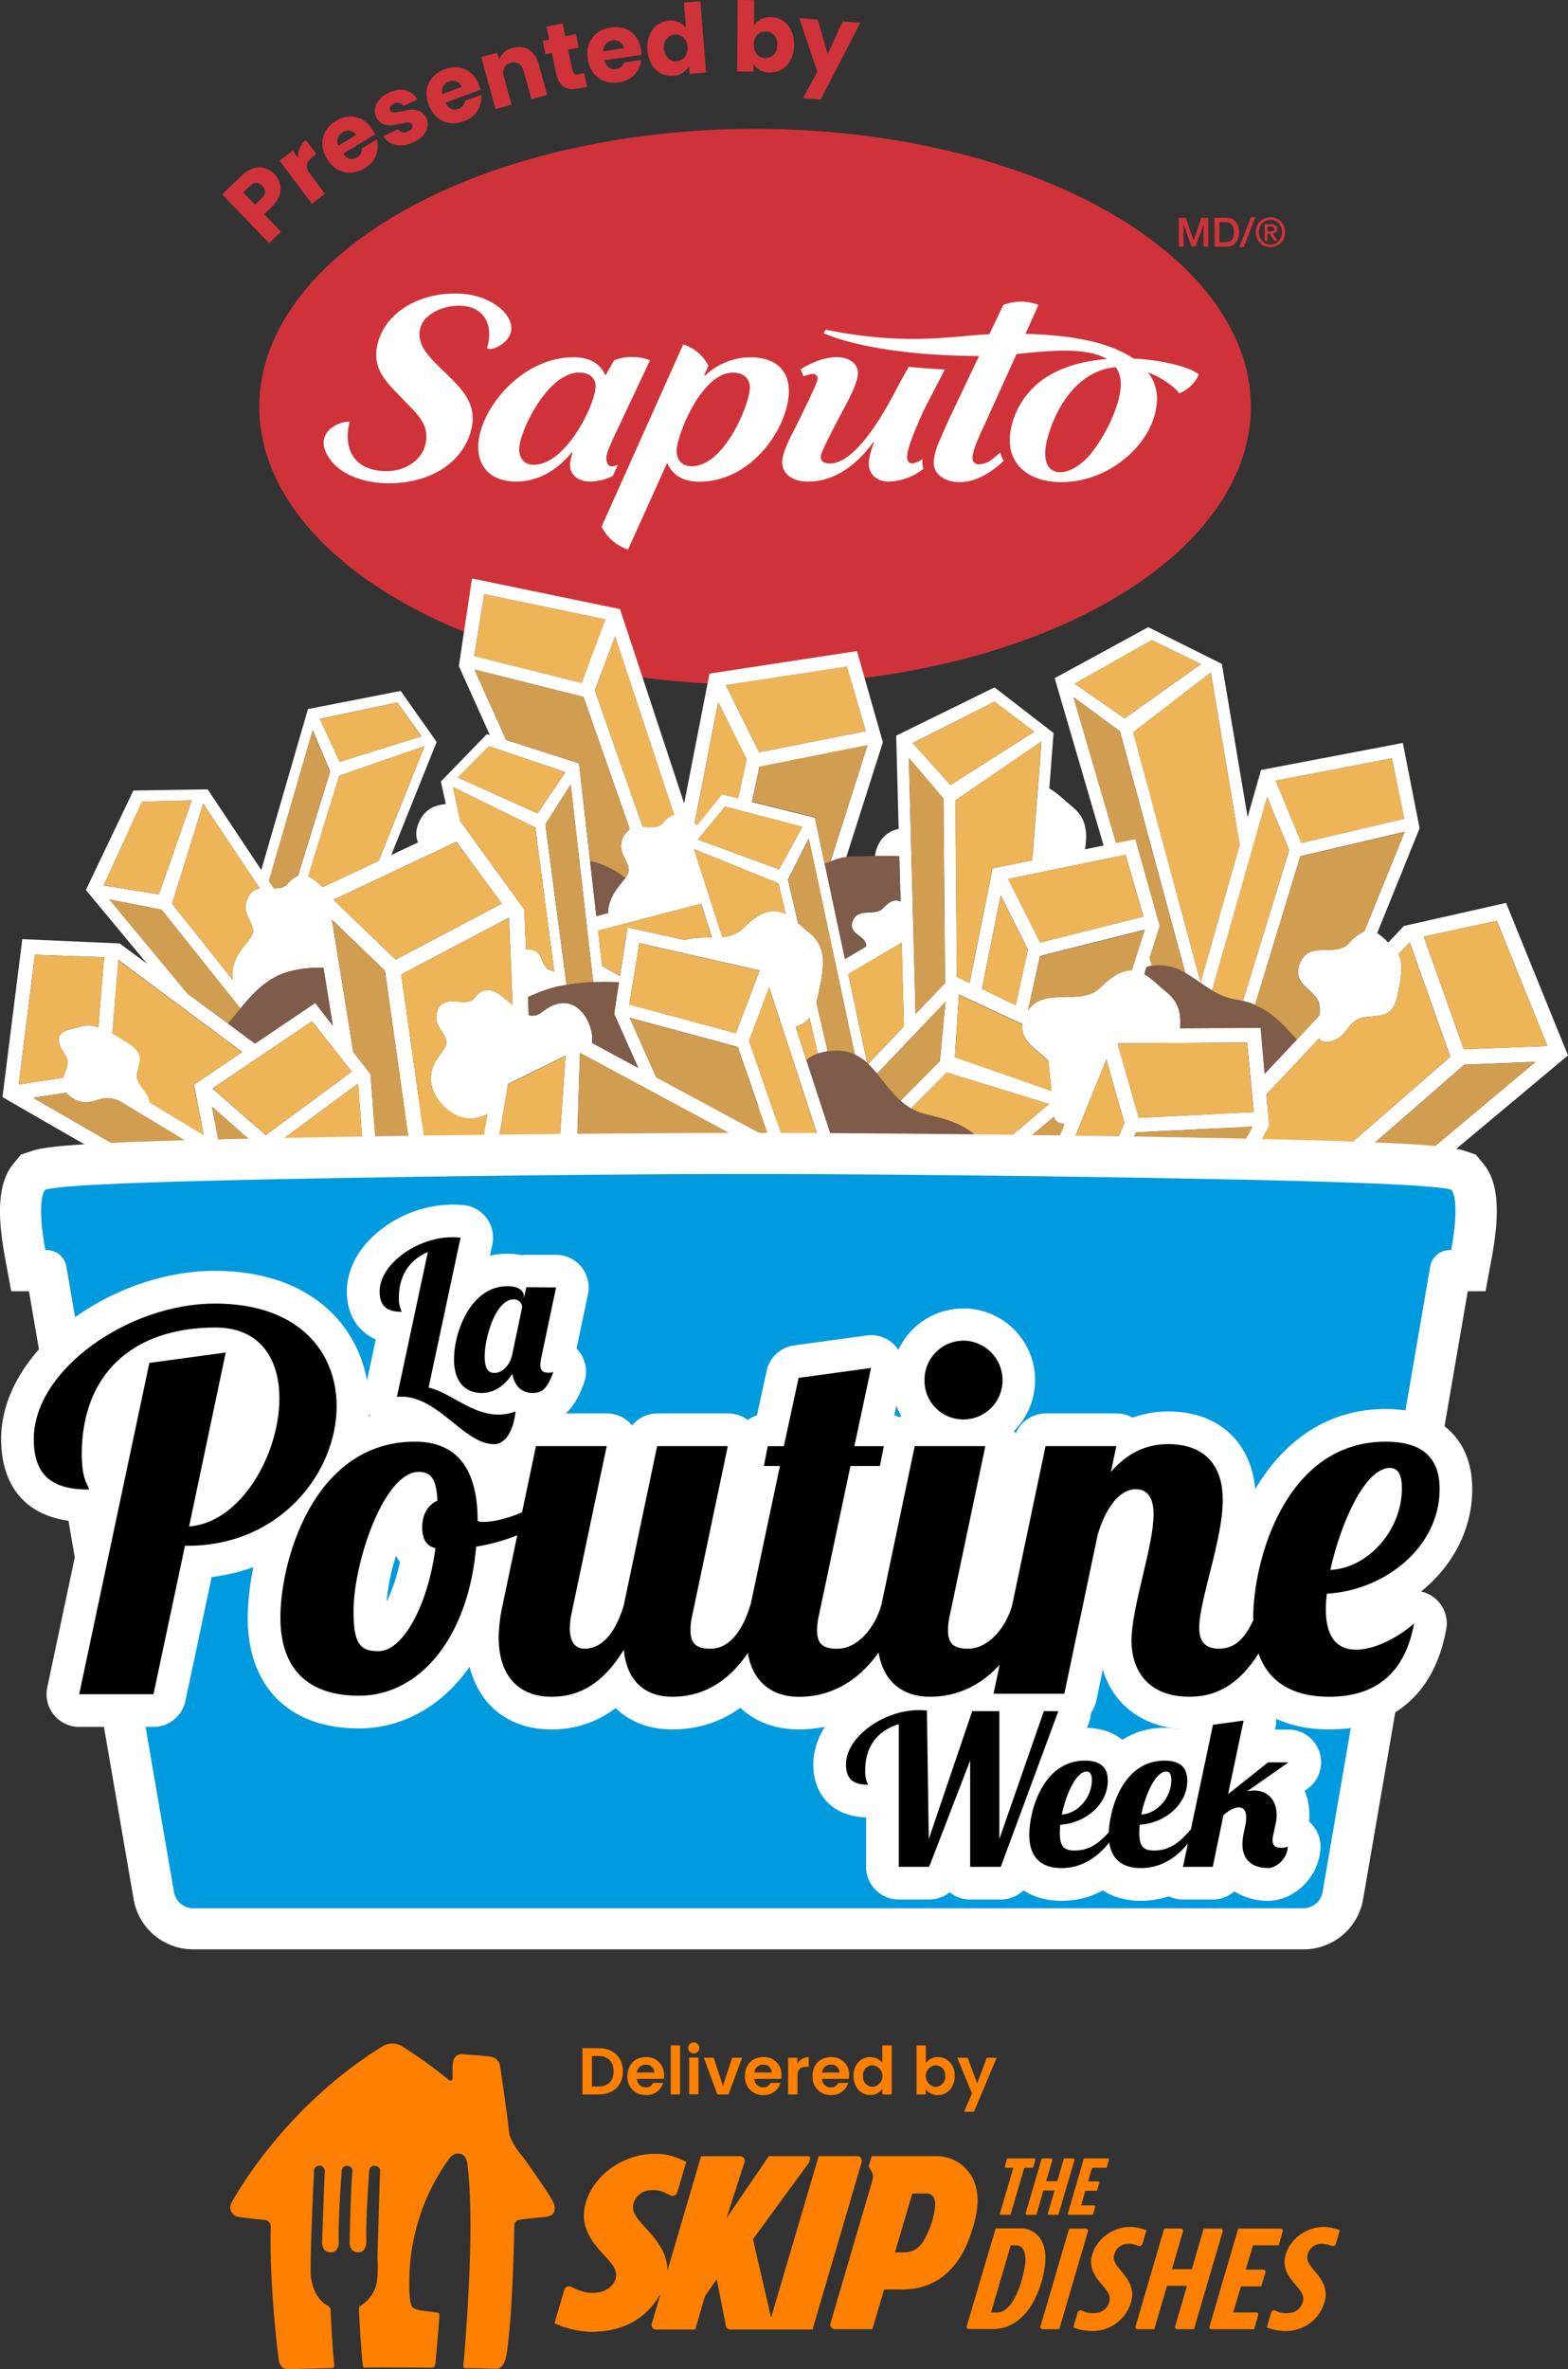 <svg xmlns="http://www.w3.org/2000/svg" xmlns:xlink="http://www.w3.org/1999/xlink" viewBox="0 0 487.43 736.07"><rect x="0" y="0" width="487.43" height="736.07" fill="#333333" stroke="none"/><defs><style>.cls-1{fill:none;}.cls-2{isolation:isolate;}.cls-3{fill:#cf3339;}.cls-4{fill:#fff;}.cls-5{fill:#b68400;}.cls-6{fill:#edb458;}.cls-7{fill:#7f5b49;}.cls-8{fill:#d19d50;}.cls-9{fill:#4197cb;}.cls-10{fill:#009ade;}.cls-11{opacity:0.3;mix-blend-mode:multiply;}.cls-12{clip-path:url(#clip-path);}.cls-13{fill:#ff8000;}</style><clipPath id="clip-path"><rect class="cls-1" x="44.05" y="607.05" width="400.11" height="156.65"/></clipPath></defs><g class="cls-2"><g id="Layer_2" data-name="Layer 2"><g id="logo_en" data-name="logo en"><path class="cls-3" d="M366.42,67.68h2.19l2.45,7h0l2.39-7h2.17v8.9h-1.48V69.71h0l-2.47,6.87h-1.28l-2.46-6.87h0v6.87h-1.48Z"/><path class="cls-3" d="M377.52,67.68h3.68A4.2,4.2,0,0,1,383,68a3.22,3.22,0,0,1,1.22,1,4.21,4.21,0,0,1,.71,1.42,6.62,6.62,0,0,1,0,3.46,4.07,4.07,0,0,1-.71,1.41,3.25,3.25,0,0,1-1.22,1,4.2,4.2,0,0,1-1.77.35h-3.68Zm1.55,7.63h1.53a3.88,3.88,0,0,0,1.49-.25,2.11,2.11,0,0,0,.91-.67,2.45,2.45,0,0,0,.45-1,6.57,6.57,0,0,0,0-2.5,2.45,2.45,0,0,0-.45-1,2.11,2.11,0,0,0-.91-.67A3.7,3.7,0,0,0,380.6,69h-1.53Z"/><path class="cls-3" d="M388.86,67.47h1.36l-3.58,9.32h-1.35Z"/><path class="cls-3" d="M399.5,72.13a4.84,4.84,0,0,1-.37,1.9,4.49,4.49,0,0,1-2.45,2.42,4.53,4.53,0,0,1-1.74.34,4.66,4.66,0,0,1-1.85-.36,4.14,4.14,0,0,1-1.44-1A4.33,4.33,0,0,1,390.7,74a5.23,5.23,0,0,1,0-3.76,4.41,4.41,0,0,1,2.46-2.41,4.63,4.63,0,0,1,4.95.94,4.61,4.61,0,0,1,1,1.47A4.93,4.93,0,0,1,399.5,72.13Zm-1,0a4.41,4.41,0,0,0-.27-1.56,3.88,3.88,0,0,0-.76-1.22,3.48,3.48,0,0,0-1.14-.79,3.39,3.39,0,0,0-1.39-.28,3.45,3.45,0,0,0-1.41.28,3.38,3.38,0,0,0-1.14.79,3.55,3.55,0,0,0-.76,1.22,4.2,4.2,0,0,0-.28,1.56,4.52,4.52,0,0,0,.25,1.49,3.62,3.62,0,0,0,.72,1.22,3.31,3.31,0,0,0,1.12.83,3.44,3.44,0,0,0,1.5.31,3.56,3.56,0,0,0,1.39-.28,3.48,3.48,0,0,0,1.14-.79,3.88,3.88,0,0,0,.76-1.22A4.33,4.33,0,0,0,398.5,72.13ZM394,74.79h-.85V69.64h2a2.28,2.28,0,0,1,1.4.35,1.3,1.3,0,0,1,.48,1.13,1.24,1.24,0,0,1-.39,1,1.73,1.73,0,0,1-1,.39l1.45,2.26h-1l-1.34-2.2H394Zm.94-2.92.46,0a.94.94,0,0,0,.38-.11.67.67,0,0,0,.26-.24.78.78,0,0,0,.1-.44.63.63,0,0,0-.11-.38.75.75,0,0,0-.26-.21,1.06,1.06,0,0,0-.37-.09l-.38,0h-1v1.51Z"/><path class="cls-3" d="M84.4,64.34l-2.29,2.21L87.36,72l-3.69,3.56L69.05,60.39l6-5.77c3.71-3.58,7.59-3.28,10.28-.49C87.72,56.63,88.27,60.61,84.4,64.34Zm-3.11-2.67c1.47-1.41,1.38-2.75.26-3.92s-2.46-1.29-3.93.12l-2,1.94,3.67,3.8Z"/><path class="cls-3" d="M101,60.22,96.93,63.3,86.88,49.92,91,46.83l1.68,2.24a6.23,6.23,0,0,1,2.41-5.53l3.26,4.34-1.13.85c-1.94,1.46-2.56,3-.83,5.28Z"/><path class="cls-3" d="M113.3,52.31c-4.21,2.53-9,1.52-11.68-3s-1.45-9.17,2.82-11.73,8.81-1.52,11.44,2.86a11.86,11.86,0,0,1,.69,1.33l-9.95,6c1.29,1.79,3,2,4.38,1.12a2.73,2.73,0,0,0,1.46-2.77l4.68-2.81A7.84,7.84,0,0,1,113.3,52.31Zm-8.12-7.06,5.5-3.3a2.89,2.89,0,0,0-4.18-.85A3.17,3.17,0,0,0,105.18,45.25Z"/><path class="cls-3" d="M128.58,44.18c-4,1.91-7.81.94-9.41-1.89l4.58-2.16a2.35,2.35,0,0,0,3.17.66c1.19-.56,1.56-1.4,1.24-2.08-1.15-2.44-8.57,3.22-11.19-2.34-1.22-2.58,0-5.74,3.94-7.6s7.1-.7,8.81,2.14l-4.29,2a2.2,2.2,0,0,0-3-.65c-1.09.51-1.48,1.22-1.13,2,1.14,2.41,8.52-3.16,11.27,2.44C133.78,39.31,132.38,42.39,128.58,44.18Z"/><path class="cls-3" d="M144.17,37.67c-4.61,1.71-9.08-.16-10.92-5.14s.28-9.28,4.95-11,8.94.15,10.71,4.93a12.11,12.11,0,0,1,.44,1.44l-10.89,4c.93,2,2.55,2.48,4.09,1.9a2.73,2.73,0,0,0,1.95-2.44l5.12-1.9A7.83,7.83,0,0,1,144.17,37.67Zm-6.67-8.44,6-2.23a2.89,2.89,0,0,0-4-1.6A3.16,3.16,0,0,0,137.5,29.23Z"/><path class="cls-3" d="M162.78,22.05c-.61-2.19-2.16-3.07-4-2.55s-2.76,2.06-2.15,4.26L159,32.52l-4.95,1.37-4.45-16.14,4.95-1.36.59,2.14a6.1,6.1,0,0,1,4.24-3.66c3.73-1,6.92.82,8.12,5.16l2.6,9.43-4.91,1.35Z"/><path class="cls-3" d="M171.58,16.45l-2,.41-.86-4.17,2-.42-.83-4,5-1,.83,4,3.29-.68.86,4.17-3.29.68L178,22c.2,1,.7,1.3,1.81,1.07l1.79-.37.89,4.26-2.56.53c-3.41.7-6.08-.24-7-4.5Z"/><path class="cls-3" d="M192.35,25.57c-4.87.73-8.86-2-9.64-7.27s2.18-9,7.11-9.76,8.72,2,9.47,7a12,12,0,0,1,.13,1.5l-11.48,1.7c.5,2.15,2,3,3.62,2.71a2.72,2.72,0,0,0,2.4-2l5.4-.81A7.82,7.82,0,0,1,192.35,25.57Zm-4.8-9.63L193.9,15a2.9,2.9,0,0,0-3.54-2.39A3.18,3.18,0,0,0,187.55,15.94Z"/><path class="cls-3" d="M207.88,6.42a6.16,6.16,0,0,1,5.34,2.13L212.61.81,217.72.4l1.76,22.13-5.11.41-.19-2.39a5.82,5.82,0,0,1-4.94,3c-4.1.32-7.62-2.77-8-8S203.78,6.75,207.88,6.42Zm1.85,4.34c-1.92.15-3.54,1.72-3.33,4.39s2.07,4,4,3.86,3.53-1.75,3.32-4.42S211.67,10.6,209.73,10.76Z"/><path class="cls-3" d="M239.56,5.32c4.14,0,7.35,3.37,7.3,8.65s-3.35,8.61-7.46,8.57a5.91,5.91,0,0,1-5.14-2.63l0,2.34-5.13-.05L229.32,0l5.13.05-.07,7.83A5.9,5.9,0,0,1,239.56,5.32ZM238,9.77c-1.92,0-3.67,1.44-3.7,4.11s1.7,4.16,3.62,4.17,3.7-1.46,3.73-4.13S239.94,9.79,238,9.77Z"/><path class="cls-3" d="M261.9,6.67l5.53.41-12.3,23.85-5.51-.41,4.46-8.21L248.49,5.67l5.72.43,3.08,10.73Z"/><ellipse class="cls-3" cx="234.72" cy="126.39" rx="154.12" ry="86.36"/><path class="cls-4" d="M108.71,131c-2.15,8.15,1.11,15.37,11.47,15.37,5.81,0,10.89-3.36,12.07-8.28,1.28-5.45-1.75-8.68-5.33-12.31l-3.38-3.52c-4.42-4.51-7.79-8.58-6.17-15.33,2.29-9.68,12.51-15.73,24-15.73,6.11,0,10.89,1.72,14.65,5,7.65,7.71-1.82,12.64-3.92,12.18a2.22,2.22,0,0,1-.72-.23c2-6.24-.14-13.17-8.81-13.17-4.87,0-10.86,2.6-11.92,7-1.2,5,2.41,8.48,5.66,11.77l3.07,3c4.89,4.76,8.89,9.24,7.14,16.61-2.51,10.55-13.09,16.79-25.55,16.79-6.87,0-13.69-2.07-17.49-6.36C96.18,135.29,104.6,130.88,108.71,131Z"/><path class="cls-4" d="M195.23,170.73,207.31,144h.2c1.5,3.58,4.9,5.66,9.82,5.66,15.56,0,26.42-15,27.77-26.12a15.52,15.52,0,0,0,.07-3.23c-.46-5.36-4.09-9.29-11.83-9.29a20.61,20.61,0,0,0-14.22,5.73l-.19-.16,1.28-3a13.42,13.42,0,0,0-7.82-6.6L187,163.64A14.2,14.2,0,0,0,195.23,170.73Zm37.83-49.55c-.77,6.26-8.38,23.68-18,23.68-3.85,0-5-3-4.67-5.66.67-5.3,7.93-23.43,17.48-23.43C231.78,115.77,233.41,118.3,233.06,121.18Z"/><path class="cls-4" d="M192.07,144.37a4.47,4.47,0,0,1-1.9.51c-1.51,0-1.79-2-1.65-3.06.15-1.38,1.77-4.95,2.49-6.43l11.06-23.47a15.88,15.88,0,0,0-11.16,0l-2.72,4.76c-1.48-3.68-4.9-5.68-9.93-5.68-15.45,0-28.11,14.81-29.48,26-.83,6.8,2.74,12.62,11.75,12.62,7.31,0,13.4-4.27,17.22-9.14l.19.17a26.05,26.05,0,0,0-.7,3.15c-.42,3.2,2.07,5.82,6.14,5.82a16.79,16.79,0,0,0,7.13-1.74l1.57-3.48Zm-6.95-23.63c-.78,6.25-9.47,23.67-19.22,23.67-3.65,0-4.78-3.14-4.45-5.66.75-6.18,9.14-23,18.59-23C183.79,115.77,185.46,118,185.12,120.74Z"/><path class="cls-4" d="M287.19,127.42l6.51-12.6s-3.64-.26-5.81-.39c-1.59-.1-5.41-.47-5.41-.47l-3.13,5.63C276.42,125.24,266.81,144,258,144c-1.84,0-3-.71-2.85-2.28.24-1.92,7.36-15.1,7.36-15.1,1.53-2.86,3.79-7.21,4.14-10.07.43-3.42-2.55-5.58-6.61-5.58-3.53,0-7.66,1.57-11.21,3.77a8.92,8.92,0,0,1,.92,2.18,11.5,11.5,0,0,1,2.78-.75,1.47,1.47,0,0,1,1.59,1.84c-.16,1.4-6.61,14.31-6.61,14.31-1.54,3-3.91,7.4-4.29,10.46-.51,4.26,3,6.88,8,6.85,8.57,0,15.39-5.6,20.26-12.26l.2.19a21.73,21.73,0,0,0-1.57,5.73c-.4,3.31,1.8,6.34,6.2,6.34a18.23,18.23,0,0,0,10.77-4v-.05a5.42,5.42,0,0,1-.31-2.61c0-.12,0-.23,0-.35a6.67,6.67,0,0,1-3.14,1.34c-1.7,0-1.73-1.68-1.6-2.71C282.48,137.86,285.59,130.9,287.19,127.42Z"/><path class="cls-4" d="M352.33,111.4c-5.77-4-15.88-7.24-33.56-7.66l4.05-9a15.15,15.15,0,0,0-10.93,0l-4.34,9.11c-11.71.53-25.58,3.67-50.87-1.41l-.67,1.1c14.1,5.82,35.64,7.07,48.33,7.07L295.13,130c-.81,1.81-1.91,4.13-2.83,6.47a19.42,19.42,0,0,0-2,6.56c-.47,3.9,3,6.76,7.86,6.76,5.56,0,10.25-3.26,13.83-6.59l0-.12a11,11,0,0,1-1.09-2.52,30.67,30.67,0,0,1-2.46,2.12,7.15,7.15,0,0,1-4,1.59c-2,0-2.24-1.43-2.08-2.73.31-2.43,2.76-7.65,3.92-10.06L316,110c9.66-1,21.73-2.31,28.1,1.55-9.19.71-18.39,3.55-24.13,10.21A24.33,24.33,0,0,0,314,134.85a18.71,18.71,0,0,0,.12,4.49c1.22,6.26,6.9,10.45,15.82,10.45,15,0,28.09-11.82,29.52-23.53a13.29,13.29,0,0,0-2.61-10.58c5,1.92,8.76,5,9.72,6.56a11.66,11.66,0,0,0,6.12-5.85C370.61,114.34,362.16,111.89,352.33,111.4ZM340.1,139.67c-7.08,9.86-18.35,10.1-14.35-3.95.62-2.22,5.75-20.25,21.11-21.64a9.12,9.12,0,0,1,1.38,3.3C349.34,122.9,345.06,132.94,340.1,139.67Z"/><path class="cls-5" d="M376.61,343.62c3.75,0,23.09,6.6,36.16,8.35,6.2.84,10.9,2.2,18.74,9.24,4.23,3.79-54.09,5.91-54.09,5.91Z"/><path class="cls-5" d="M68.76,348.24c-4.06,0-17.06,4-19.38,6.37s-6.54,7-7.12,9.39,24.4,2.33,24.4,2.33Z"/><path class="cls-5" d="M81.62,364.29c24-2.64,48.8-35.18,69.72-20.23,32,22.88,12.2,28.14,12.2,28.14l-81.92-7.91"/><path class="cls-4" d="M231.56,348.26c2.45,2.06-6.62,5.46-3,7.28s5.11-.61,7.51-.31,3.91,4.85,8.42,3,7.92-3,5.41-7.57c-3-5.46-8.09-.24-10.22-3.95C236.36,341,226.15,343.71,231.56,348.26Z"/><polygon class="cls-1" points="193.81 408.9 194.62 409.5 194.83 409.27 193.81 408.9"/><polygon class="cls-6" points="269.16 227.16 263.27 207.05 225.63 212.85 236.03 233.77 269.16 227.16"/><path class="cls-6" d="M216.69,256.47l7.81-9.65,5.06,1.24,2.62-12.14-8.88-17.84-7.36,37.68C216.19,256,216.44,256.22,216.69,256.47Z"/><polygon class="cls-6" points="197.89 394.79 198.29 392.92 197.65 392.66 197.89 394.79"/><polygon class="cls-6" points="195.71 404.88 196.23 402.49 190.81 403.06 195.71 404.88"/><polygon class="cls-6" points="188.26 192.43 150.53 184.59 147.44 203.88 180.86 212.25 188.26 192.43"/><path class="cls-6" d="M199.81,257c2.41.1,4.87.55,6.38-1.26a7.28,7.28,0,0,1,3.43-2.53l-18.37-55.51-6.31,16.91Z"/><polygon class="cls-6" points="373.31 206.34 357.96 198.84 333.97 212.43 349.53 223.22 373.31 206.34"/><polygon class="cls-6" points="373.22 305.3 385.39 262.49 376.35 208.91 352.18 227.47 373.22 305.3"/><polygon class="cls-6" points="436.56 254.37 432.7 235.56 396.49 242.5 404.55 261.91 436.56 254.37"/><path class="cls-6" d="M386.41,311l14.3-46.93-6.88-16.57L376.7,307.69a20.64,20.64,0,0,0,7.75,2.95C385.14,310.74,385.77,310.88,386.41,311Z"/><path class="cls-4" d="M368.92,436.06l5.59-13.79L487.43,327.9l-19.26-47.37-31.78,7.17-4.84,5.14a19.86,19.86,0,0,0-3.44-2.93l13.19-32.56-5.21-26.53L392,239.23l-4.17,14.65-8-47.62-22.88-11.41L327.86,210.7l15.21,52-5.77,1.18c.87-6,.19-9.88-4.11-13.35-2.41-2-4.58-4.25-7-5.56l1.32-17.23-18.35-14.18-30.57,15,.77,29a8.55,8.55,0,0,0-6.26,4.8A10,10,0,0,0,272,266c2.52-.05,5.09-.06,7.56.06l.38,14.07c-1.43-.68-3-.56-5.38,2-2.47,2.7-7.61-.19-9.38,3.73s2.8,4.6,3.85,7a3.83,3.83,0,0,1,.24,1.22l-6.6,3.88-6.29-29.52-3.07-14.43-19.59-4.83,2.35-10.9,33.59-6.7-11.51,36.15a25.23,25.23,0,0,1,4.92-1.4l11.38-35.71-8.06-28.34-45.84,7-7.87,40.35-19.95-60.39-46-9.51-4.09,27.21,9.64,21.43-.93-.3-14.3,14.74,1.55,7c-3.31.35-6.27,1.43-8.08,5.08-1.42,2.86-1.36,5-.56,6.85l-8.33,3.91,14.11-35.13-11.18-15.86-28.83,5.64-14.51,50L64.56,245.24l-23.1.37L26.7,276.5l19,22.9-8.51-6.29L6.93,291.78.77,340.86l51.46,29.63-2.07,7.13,18.68,4.3,27.89,146.9,33-2.67-6.46-85.69,8.7,53.66,39.83,2.37-1.88-46,14.48,16.68,37.73-31.66,13.8,34.3,24.75,1.67L271.58,496l-7.76,19.22,31.48,17.47,43.93-81,21.94-18.33Zm-2-5.3-1.8-.62,3.1-2.59Zm98.39-144.68L481.05,325l-26,1-12.45-35Zm-27.08,6.69,12.62,35.53L366.22,402l28.33-52.22L393.7,340l16.4-17.42c.43.85,1.28,1.31,2.88,1.09,6.08-.85,5.61-6.71,10.93-7.56s9.1.4,10.62-7.25c1.17-5.87,1.71-9.5.19-12.42ZM354,347.3l-6.59-23.14,40.27-.25,2.07,21.61Zm-7.15,69.4-7.68,12-160-66.52,1.12-35.06Zm-48.44,70.92L290.71,490,266.2,419.51l11.3,4.42ZM290.2,450l-.36-1.11,4.07-18.48,3.63,1.42Zm-2.87-8.76-5-15.38,7.76,3Zm5,15.38,9.37-23.14,10,3.92-14.54,34ZM156.09,371.48,176,365.7,336.7,432.49l-5,7.85Zm13.07,61.16-.47-11.3,9.31,5.6-6.64,7ZM168.47,416l-.86-20.93,23.93,17.68-10.38,10.89Zm12.87-29.71-9.43,4-4.66-4.2-.16-3.75,1.93-.86Zm12.88,5.05.85,7.52-6.62.71L187,388.74l.28-.12Zm-9,8.57-3.16.33-8.1-6,10-4.2Zm12.65-5.1-.24-2.13.64.25Zm-1.66,7.7-.52,2.39-4.9-1.82Zm-2.42,6.41,1,.38-.21.22Zm8.52-14.4,3.89,1.52.37.91-6.18,6.49ZM176.12,306l-6.58-49.87,7.86-12.42,7,61.43a78.92,78.92,0,0,1,8,.05L190.92,315l7.47,16.77L184,324a9.65,9.65,0,0,0,.06-2.33c-.62-5.72-6.24-14.62-15.6-7.21a4.46,4.46,0,0,1-4.1.93l-.23-5.59a51.74,51.74,0,0,1,8.86-3.24C174,306.32,175.07,306.17,176.12,306ZM242,274.46l2.21,9.52c-3.4-1.74-7.34-1.49-13.21,4.43a10.24,10.24,0,0,1-6.47,2.72l-8.78-27.32Zm15.76,89.2-13.45-7.24-11.47-33,6.27-16.62Zm-53.79-29-8.22-18.46,33.58,9.06,9.87,28.36Zm-5.23-41.64,37.41,8.48L228.75,321l-33.12-8.93Zm19.22-12.25,3.37,10.49c-2.92.05-5.88,0-8.42.83l-17.87-4-2.31,15.19-5.54-3.13-1.25-11Zm-60,56,17.84-8.78-2.31,33.53-20.93,6.68Zm138.87-8.35,1.25-19.42,19.79,9.2c-.76,5.45,4.79,7.94,8,11.42l.95,9.26Zm14.25-50.23,8.46,16.85-3.8,17.25-10.48-5.07Zm40.75,23.24c-2.65-.07-5.76,1.31-9.76,5.35-6,6.05-17.44-.54-22.49,7.12l3.72-16.87,32.56-8.19ZM327.59,347c.43,1.3,1.41,2.13,3.32,2.19L313,393.44l-9.82-5.29,5.6-25.38Zm-10.54,48.56,26.87-66.4,5.62,19.74-22.28,52.16Zm115.65-160,3.86,18.82-32,7.54-8.06-19.41Zm-47.31,26.94L373.22,305.3l-21-77.83,24.17-18.56ZM358,198.84l15.35,7.5-23.78,16.88L334,212.43Zm-24.27,17.79,14.43,10.59,20.3,75.06c2.79,1.59,5.4,3.68,8.28,5.41l17.13-60.16,6.88,16.57L386.41,311a21.28,21.28,0,0,1,3.74,1.2l14.07-46.16,32.45-7.63-12.57,31a11.91,11.91,0,0,0-4.71,3.59c-4.1,4.57-12.1-.86-15.14,5.93s4.18,8.27,5.7,12.51a9.65,9.65,0,0,1,.24,4l-7,7.49-10,10.62-1.24-14.27-25.07.14c.43-4.92-.53-8.31-4.34-11.38-2.33-1.88-4.43-4.1-6.77-5.43l.71-2.23c.55-.14,1.09-.28,1.61-.36l-.71-2.45,3.17-9.89-7.59-27.06-6,1.23Zm16.15,48.95,5.56,19.19-32.11,8.08-9.91-19.76Zm-29,1.69-12.35,2.54-7.13,35.62-3.94-1.91L297,248.68l26.73-18.31ZM309.15,218l12.34,9.34-26,16.53-11.75-13Zm-26.63,17.47,10.76,12.65.49,57.32L284.62,315Zm-16.79,92.2a14.87,14.87,0,0,1,3.84,2.58l-5.88-27.6,16.6-9.76.7,26-11.13,11.68a35.32,35.32,0,0,1,2.78,3l21.26-22.29-1.72,18.35L279.93,342a19.49,19.49,0,0,0,3.31,2.38l11.08-11.18L326.14,343,307,359.08a19.25,19.25,0,0,1,.75,6.67c-.11,2.08-1.94,3.73-4.9,5l-3.39,15.34-9.05-4.87.74-3.67,5.89-4.94a78.82,78.82,0,0,1-7.88,1.39l-4.75,4-5.6-3-16-8.61-12.13-37L247.31,319a7.88,7.88,0,0,0,4.33-2.83l2.58,11.18a15.86,15.86,0,0,1,3.09-.71l-3.53-15.2c.11-.4.23-.79.32-1.23,2.33-10.55,3.09-15.9-2.72-20.59-1.14-.92-2.23-1.92-3.31-2.86l-3.13-13.5,6.47-12.77Zm-16.32-70.78-7.23,13.21-25.24-9.26,8.46-10.25Zm13.86-49.83,5.89,20.11L236,233.77l-10.4-20.92Zm-40,11,8.88,17.84-2.62,12.14-5.06-1.24-7.81,9.65c-.25-.25-.5-.48-.75-.71Zm-13.68,35.09a7.28,7.28,0,0,0-3.43,2.53c-1.51,1.81-4,1.36-6.38,1.26l-14.87-42.39,6.31-16.91Zm-59.09-68.58,37.73,7.84-7.4,19.82-33.42-8.37Zm-3,23.47,33.88,8.48,14.42,41.13a6,6,0,0,0-2.53,3.79c-1.08,3.76,2.47,6.38,2.13,9.18a4.81,4.81,0,0,1-1,2.13c-1.68,2.35-4.91,5.28-5.39,10.2,0,.24,0,.48,0,.73l-3.64.94-1.94-17.13L180,237.17l-22.66-7.27ZM152,231.85l23.77,8.05-8.68,12.8-24.74-11.11Zm-11.2,12.67L166.4,257.1l5.9,44.78a7.06,7.06,0,0,0-1.16-.43c-3.44-.95-1.88-7-7.63-6.48L163,282.58l-19.69-27.13-.13.06Zm1.07,17L156,280.74l-33,17.41-19.33-18.6Zm-24.16,5.95-17.43,8.19a15.85,15.85,0,0,0-4.46-3.42l9.64-31.21L132,231.8Zm5.78-49.21,7.57,10.5-25.48,7.94-6.13-13.35Zm-26.27,8.58,5.41,12.89-10,32.38a7.75,7.75,0,0,0-3.17,2.46c-1.08,1.3-2.66,1.43-4.35,1.36l-1.49-2.23ZM80.73,276c-1.78.32-3.34,1.37-4.21,4.4-1.08,3.75,2.47,6.39,2.13,9.17s-5.77,5.84-6.41,12.33a10.72,10.72,0,0,0,.06,2.47L53.49,280.77l9.69-31.09ZM44.17,249.06l15.43-.39L49.4,277.88l-17.17-2.79ZM34,279.44l16.21,3.19,24.52,30.7c4-4.85,8.42-9.67,15.13-11.48a36.46,36.46,0,0,1,10.67-1.17l2.92,18L98,311.6,79.27,324.23,70.88,318l-12.59-9.3Zm48.62,73.24-16.59-14.5L97,317.29l12.35,15.65Zm-7.3-25.82L60.32,337l3,15.59-16.8-10.13c-.29-3.52-4.55-5.45-3.91-9,.71-3.94,2.91-6-3.66-10-1.5-.91-2.81-1.69-4-2.36l1.86-22.85ZM10.84,296.62l21.51.76-1.78,21.8a9.06,9.06,0,0,0-5.79-.18c-4.17,1.27-9.52,1.31-4.57,8.72,1.75,2.61.1,4.83-.59,7.13l-13.8,2.08Zm-.53,44.45,10.31-1.56a8,8,0,0,0,.77.77c5.36,4.68,8.74.34,13,.94a11.3,11.3,0,0,1,3,1l27,16.28,2.93,15.44Zm43.91,33.7.78-2.69,5.68,3.27-.26.85ZM100,524.17,65.89,343.86,80,356.22,108.42,523.5Zm12.49-1L84.27,356.63l27.05-20,14,185.51Zm23.6-33.62L118.9,383l-3.72-49.28-5.36-6.91-6.64-41.09,16.49,15.88,26.59,188.51Zm30.57,1.82-15.48-.92L124.74,302.75l33.49-17.65,1.11,27.15c-4-3.36-7.88-7.44-11.84-2.18-2.65,3.51-10.51-2.4-11.86,5.21-.62,3.5,3.13,6,3.12,8.61s-4.94,5.38-4.82,11.44,6.49,12.19,12.08,12.13a10.84,10.84,0,0,0,5.56-1.4l-5,26.6,15.5,6.07L164.62,441l-1.56,1.64,1.71,2Zm2-48.83L211.21,398l9.56,3.75-46.63,47.07Zm16.36,18.84-8.28-9.53,48.07-48.52,6.57,2.57L236.81,418Zm56.06,4.86-14-34.92,11.33-9.51,16.69,45.37Zm-4.6-58.34,24.86,9.74L287,491.15l-11.73,3.6Zm33,105.12L275,499.6,286.72,496l-9.17,21.49Zm24.16,13.42-12.23-6.8,10.83-25.36,11.29-3.47-4.25-13L315.91,439l17.49,6.84L353.17,415l-22-11.83,21.95-51.36,36.24-1.8Zm51.75-86.14L359.69,414l95.5-83.2,22.17-.9Z"/><polygon class="cls-6" points="481.05 324.99 465.27 286.08 442.62 290.99 455.07 326.03 481.05 324.99"/><path class="cls-6" d="M434.53,308.87c-1.52,7.65-5.3,6.4-10.62,7.25s-4.85,6.71-10.93,7.56c-1.6.22-2.45-.24-2.88-1.09L393.7,340l.85,9.77L366.22,402l84.59-73.7-12.62-35.53-3.47,3.68C436.24,299.37,435.7,303,434.53,308.87Z"/><polygon class="cls-6" points="131.02 228.79 123.45 218.29 99.41 223.38 105.54 236.73 131.02 228.79"/><path class="cls-6" d="M95.78,272.27a15.85,15.85,0,0,1,4.46,3.42l17.43-8.19L132,231.8l-26.58,9.26Z"/><polygon class="cls-6" points="59.6 248.67 44.17 249.06 32.23 275.09 49.4 277.88 59.6 248.67"/><path class="cls-6" d="M72.3,304.34a10.72,10.72,0,0,1-.06-2.47c.64-6.49,6.08-9.53,6.41-12.33s-3.21-5.42-2.13-9.17c.87-3,2.43-4.08,4.21-4.4L63.18,249.68l-9.69,31.09Z"/><path class="cls-6" d="M185.9,289.13l1.25,11,5.54,3.13L195,288.1l17.87,4c2.54-.85,5.5-.78,8.42-.83l-3.37-10.49Z"/><polygon class="cls-6" points="167.05 252.7 175.73 239.9 151.96 231.84 142.31 241.59 167.05 252.7"/><polygon class="cls-6" points="182.07 400.22 185.24 399.89 183.94 390.04 173.98 394.24 182.07 400.22"/><path class="cls-6" d="M143.31,255.45,163,282.58l.51,12.39c5.75-.48,4.19,5.53,7.63,6.48a7.06,7.06,0,0,1,1.16.43l-5.9-44.78-25.64-12.58,2.42,11Z"/><path class="cls-6" d="M281,318.85l-.7-26-16.6,9.76,5.88,27.6c.1.09.19.2.29.29Z"/><polygon class="cls-6" points="321.49 227.33 309.15 217.99 283.78 230.91 295.53 243.86 321.49 227.33"/><polygon class="cls-6" points="297.43 303.51 301.37 305.43 308.5 269.81 320.85 267.27 323.68 230.37 296.95 248.68 297.43 303.51"/><polygon class="cls-6" points="225.41 250.58 216.94 260.83 242.18 270.09 249.41 256.88 225.41 250.58"/><path class="cls-6" d="M215.71,263.81l8.78,27.32a10.24,10.24,0,0,0,6.47-2.72c5.87-5.92,9.81-6.17,13.21-4.43L242,274.46Z"/><path class="cls-6" d="M251.64,316.2a7.88,7.88,0,0,1-4.33,2.83l3.4,10.36a11,11,0,0,1,3.51-2Z"/><path class="cls-6" d="M20.21,327.72c-5-7.41.4-7.45,4.57-8.72a9.06,9.06,0,0,1,5.79.18l1.78-21.8-21.51-.76-5,40.31,13.8-2.08C20.31,332.55,22,330.33,20.21,327.72Z"/><polygon class="cls-6" points="167.62 395.05 168.47 415.98 181.16 423.62 191.53 412.73 167.62 395.05"/><path class="cls-6" d="M38.91,323.52c6.57,4,4.37,6.05,3.66,10-.64,3.51,3.62,5.44,3.91,9l16.8,10.13-3-15.59,15-10.15L36.74,298.31l-1.86,22.85C36.1,321.83,37.41,322.61,38.91,323.52Z"/><polygon class="cls-6" points="103.65 279.55 122.97 298.15 156.01 280.74 141.84 261.55 103.65 279.55"/><path class="cls-6" d="M164.62,441l-2.55-62.25-15.5-6.07,5-26.6a10.84,10.84,0,0,1-5.56,1.4c-5.59.06-12-6.06-12.08-12.13s4.81-8.83,4.82-11.44-3.74-5.11-3.12-8.61c1.35-7.61,9.21-1.7,11.86-5.21,4-5.26,7.86-1.18,11.84,2.18l-1.11-27.15-33.49,17.65,26.47,187.69,15.48.92-1.92-46.76-1.71-2Z"/><polygon class="cls-6" points="96.98 317.29 66.07 338.18 82.66 352.68 109.34 332.94 96.98 317.29"/><polygon class="cls-6" points="111.32 336.61 84.27 356.63 112.52 523.16 125.33 522.12 111.32 336.61"/><polygon class="cls-6" points="313.38 273.09 323.29 292.85 355.4 284.77 349.84 265.57 313.38 273.09"/><polygon class="cls-6" points="287.33 441.19 290.05 428.85 282.29 425.81 287.33 441.19"/><polygon class="cls-6" points="305.26 307.31 315.74 312.38 319.54 295.13 311.08 278.28 305.26 307.31"/><path class="cls-6" d="M297.05,372.65l-5.89,4.94-.74,3.67,9.05,4.87,3.39-15.34A34.93,34.93,0,0,1,297.05,372.65Z"/><path class="cls-6" d="M326.82,339l-.95-9.26c-3.21-3.48-8.76-6-8-11.42l-19.79-9.2-1.25,19.42Z"/><polygon class="cls-6" points="236.81 417.97 231.43 405.89 224.86 403.32 176.79 451.84 185.07 461.37 236.81 417.97"/><path class="cls-6" d="M278.82,375l5.6,3,4.75-4C285.91,374.47,282.4,374.79,278.82,375Z"/><path class="cls-6" d="M286.41,345.82c5,1.64,17.44,2.74,20.6,13.26L326.14,343l-31.82-9.83-11.08,11.18A17.29,17.29,0,0,0,286.41,345.82Z"/><path class="cls-7" d="M183.45,267.51l1.94,17.13,3.64-.94c0-.25,0-.49,0-.73.48-4.92,3.71-7.85,5.39-10.2-.94-.68-1.89-1.35-2.84-2A28.16,28.16,0,0,0,183.45,267.51Z"/><path class="cls-7" d="M358,300.1c-.52.08-1.06.22-1.61.36l-.71,2.23c2.34,1.33,4.44,3.55,6.77,5.43,3.81,3.07,4.77,6.46,4.34,11.38l25.07-.14,1.24,14.27,10-10.62c-4-4.28-7.49-8.45-13-10.78a21.28,21.28,0,0,0-3.74-1.2c-.64-.15-1.27-.29-2-.39a20.64,20.64,0,0,1-7.75-2.95c-2.88-1.73-5.49-3.82-8.28-5.41A15.25,15.25,0,0,0,358,300.1Z"/><path class="cls-7" d="M256.39,268.34l6.29,29.52,6.6-3.88a3.83,3.83,0,0,0-.24-1.22c-1.05-2.37-5.61-3-3.85-7s6.91-1,9.38-3.73c2.34-2.54,3.95-2.66,5.38-2L279.57,266c-2.47-.12-5-.11-7.56-.06s-5,.14-7.24.14a11.54,11.54,0,0,0-1.69.14,25.23,25.23,0,0,0-4.92,1.4C257.58,267.85,257,268.08,256.39,268.34Z"/><path class="cls-7" d="M164.12,309.78l.23,5.59a4.46,4.46,0,0,0,4.1-.93c9.36-7.41,15,1.49,15.6,7.21A9.65,9.65,0,0,1,184,324l14.4,7.75L190.92,315l1.48-9.77a78.92,78.92,0,0,0-8-.05,69.56,69.56,0,0,0-8.28.86c-1.05.17-2.11.32-3.14.54A51.74,51.74,0,0,0,164.12,309.78Z"/><path class="cls-7" d="M79.27,324.23,98,311.6l5.49,7.08-2.92-18a36.46,36.46,0,0,0-10.67,1.17c-6.71,1.81-11.13,6.63-15.13,11.48-1.32,1.6-2.59,3.2-3.89,4.7Z"/><path class="cls-7" d="M260.27,326.47a23.64,23.64,0,0,0-3,.2,15.86,15.86,0,0,0-3.09.71,11,11,0,0,0-3.51,2l12.13,37,16,8.61c3.58-.23,7.09-.55,10.35-1a78.82,78.82,0,0,0,7.88-1.39,34.93,34.93,0,0,0,5.81-1.86c3-1.31,4.79-3,4.9-5a19.25,19.25,0,0,0-.75-6.67c-3.16-10.52-15.55-11.62-20.6-13.26a17.29,17.29,0,0,1-3.17-1.44,19.49,19.49,0,0,1-3.31-2.38c-2.83-2.51-5-5.63-7.29-8.43a35.32,35.32,0,0,0-2.78-3c-.1-.09-.19-.2-.29-.29a14.87,14.87,0,0,0-3.84-2.58A12.73,12.73,0,0,0,260.27,326.47Z"/><polygon class="cls-6" points="387.66 323.91 347.39 324.17 353.98 347.3 389.73 345.52 387.66 323.91"/><polygon class="cls-6" points="343.92 329.19 317.05 395.59 327.26 401.09 349.54 348.93 343.92 329.19"/><polygon class="cls-6" points="274.95 499.6 269.53 513.01 277.55 517.47 286.72 495.98 274.95 499.6"/><polygon class="cls-6" points="311.77 437.35 301.74 433.43 292.37 456.57 297.23 471.4 311.77 437.35"/><polygon class="cls-6" points="195.63 312.11 228.75 321.04 236.11 301.55 198.7 293.07 195.63 312.11"/><polygon class="cls-6" points="239.07 306.8 232.8 323.42 244.27 356.42 257.73 363.66 239.07 306.8"/><polygon class="cls-6" points="277.5 423.93 266.2 419.51 290.71 489.99 298.39 487.62 277.5 423.93"/><polygon class="cls-6" points="152.56 368.29 173.49 361.61 175.8 328.08 157.96 336.86 152.56 368.29"/><path class="cls-8" d="M269.67,231.48l-33.59,6.7-2.35,10.9,19.59,4.83,3.07,14.43c.6-.26,1.19-.49,1.77-.71Z"/><polygon class="cls-8" points="206.22 396.02 202.33 394.5 200.41 403.42 206.59 396.93 206.22 396.02"/><path class="cls-8" d="M183.45,267.51a28.16,28.16,0,0,1,8.12,3.27c1,.64,1.9,1.31,2.84,2a4.81,4.81,0,0,0,1-2.13c.34-2.8-3.21-5.42-2.13-9.18a6,6,0,0,1,2.53-3.79l-14.42-41.13-33.88-8.48,9.82,21.84L180,237.17Z"/><path class="cls-8" d="M360.5,287.76l-3.17,9.89.71,2.45a15.25,15.25,0,0,1,10.38,2.18l-20.3-75.06-14.43-10.59,13.22,45.3,6-1.23Z"/><polygon class="cls-8" points="366.88 430.76 368.18 427.55 365.08 430.14 366.88 430.76"/><path class="cls-8" d="M403.15,323l7-7.49a9.65,9.65,0,0,0-.24-4c-1.52-4.24-8.74-5.72-5.7-12.51s11-1.36,15.14-5.93a11.91,11.91,0,0,1,4.71-3.59l12.57-31-32.45,7.63-14.07,46.16C395.66,314.56,399.17,318.73,403.15,323Z"/><polygon class="cls-8" points="477.36 329.94 455.19 330.84 359.69 414.04 345.44 440.29 477.36 329.94"/><path class="cls-8" d="M89.41,274.6a7.75,7.75,0,0,1,3.17-2.46l10-32.38-5.41-12.89L83.57,273.73,85.06,276C86.75,276,88.33,275.9,89.41,274.6Z"/><polygon class="cls-8" points="55 372.08 54.22 374.77 60.42 376.2 60.68 375.35 55 372.08"/><path class="cls-8" d="M70.88,318c1.3-1.5,2.57-3.1,3.89-4.7l-24.52-30.7L34,279.44l24.25,29.29Z"/><polygon class="cls-8" points="227.12 431.31 241.13 466.23 255.13 467.17 238.45 421.8 227.12 431.31"/><polygon class="cls-8" points="188.45 399.55 195.07 398.85 194.22 391.32 187.31 388.62 187.03 388.74 188.45 399.55"/><path class="cls-8" d="M184.4,305.14l-7-61.43-7.86,12.42L176.12,306A69.56,69.56,0,0,1,184.4,305.14Z"/><polygon class="cls-8" points="167.09 382.31 167.25 386.06 171.91 390.26 181.34 386.27 169.02 381.45 167.09 382.31"/><polygon class="cls-8" points="284.62 315.04 293.77 305.43 293.28 248.11 282.52 235.46 284.62 315.04"/><path class="cls-8" d="M248.07,286.79c1.08.94,2.17,1.94,3.31,2.86,5.81,4.69,5.05,10,2.72,20.59-.09.44-.21.83-.32,1.23l3.53,15.2a23.64,23.64,0,0,1,3-.2,12.73,12.73,0,0,1,5.46,1.19l-14.32-67.14-6.47,12.77Z"/><polygon class="cls-8" points="168.69 421.34 169.16 432.64 171.36 433.91 178 426.94 168.69 421.34"/><path class="cls-8" d="M67.33,373.94,64.4,358.5l-27-16.28a11.3,11.3,0,0,0-3-1c-4.3-.6-7.68,3.74-13-.94a8,8,0,0,1-.77-.77l-10.31,1.56Z"/><polygon class="cls-8" points="119.67 301.63 103.18 285.75 109.82 326.84 115.18 333.75 118.9 383.04 136.12 489.54 146.26 490.14 119.67 301.63"/><polygon class="cls-8" points="80.04 356.22 65.89 343.86 100.03 524.17 108.42 523.5 80.04 356.22"/><polygon class="cls-8" points="289.84 448.84 290.2 449.95 297.54 431.78 293.91 430.36 289.84 448.84"/><path class="cls-8" d="M323.3,297.12,319.58,314c5.05-7.66,16.5-1.07,22.49-7.12,4-4,7.11-5.42,9.76-5.35l4-12.59Z"/><path class="cls-8" d="M308.82,362.77l-5.6,25.38,9.82,5.29,17.87-44.22c-1.91-.06-2.89-.89-3.32-2.19Z"/><path class="cls-8" d="M279.93,342l12.25-12.37,1.72-18.35-21.26,22.29C274.92,336.37,277.1,339.49,279.93,342Z"/><polygon class="cls-8" points="220.77 401.72 211.21 397.98 168.72 442.53 174.14 448.79 220.77 401.72"/><polygon class="cls-8" points="389.38 350.04 353.13 351.84 331.19 403.2 353.17 415.03 333.4 445.82 315.91 438.98 299.32 477.81 303.58 490.8 292.29 494.27 281.46 519.63 293.69 526.43 389.38 350.04"/><polygon class="cls-8" points="229.29 325.31 195.71 316.25 203.93 334.71 239.16 353.67 229.29 325.31"/><polygon class="cls-8" points="286.96 491.15 261.39 417.63 236.53 407.89 275.23 494.75 286.96 491.15"/><polygon class="cls-8" points="331.66 440.33 336.7 432.49 176.03 365.7 156.09 371.48 331.66 440.33"/><polygon class="cls-8" points="180.31 327.09 179.19 362.15 339.15 428.67 346.83 416.7 180.31 327.09"/><path class="cls-9" d="M362.88,366.06c-46.95-.85-100.83-1.31-129.79-1.32h-.9c-29,0-82.9.47-129.78,1.32-40.69.73-82.84,1.74-88.38,3.6-.48.57-2.63,4.08.08,18.74h.54a6.12,6.12,0,0,1,6,5.24l33.4,194a6.08,6.08,0,0,0,6,5.23H405.17a6.08,6.08,0,0,0,6-5.23l33.4-194a6.12,6.12,0,0,1,6-5.24h.54c2.71-14.67.56-18.17.09-18.74C445.71,367.8,403.56,366.79,362.88,366.06Z"/><path class="cls-4" d="M405.17,605.64H60.11a18.76,18.76,0,0,1-18.63-15.92L9,401.17H3.49L1.56,390.73C-1.16,376-.35,367,4.21,361.5l2.32-2.79L10,357.56c5.42-1.82,21.17-3,92.21-4.27,47.25-.85,101.17-1.3,130-1.32h.91c28.81,0,82.71.47,130,1.32h0c71,1.29,86.79,2.45,92.22,4.27l3.41,1.15,2.31,2.77c4.58,5.47,5.4,14.49,2.67,29.25l-1.93,10.44h-5.53L423.8,589.71A18.77,18.77,0,0,1,405.17,605.64ZM65.73,580.11H399.55L432,391.57a18.81,18.81,0,0,1,5.56-10.6c-19.58-1.15-59.67-1.87-74.91-2.15-47.16-.85-100.87-1.3-129.56-1.31h-.9c-28.73,0-82.46.46-129.56,1.31-15.24.28-55.33,1-74.9,2.15a18.89,18.89,0,0,1,5.55,10.6ZM25.63,374.56Z"/><path class="cls-10" d="M362.88,366.06c-46.95-.85-100.83-1.31-129.79-1.32h-.9c-29,0-82.9.47-129.78,1.32-40.69.73-82.84,1.74-88.38,3.6-.48.57-2.63,4.08.08,18.74h.54a6.12,6.12,0,0,1,6,5.24l33.4,194a6.08,6.08,0,0,0,6,5.23H405.17a6.08,6.08,0,0,0,6-5.23l33.4-194a6.12,6.12,0,0,1,6-5.24h.54c2.71-14.67.56-18.17.09-18.74C445.71,367.8,403.56,366.79,362.88,366.06Z"/><g class="cls-11"><path class="cls-10" d="M234.82,387.43h-4.36c-74.57.2-147.12,1.78-197,4.12,0,0,20.92,130.14,71.46,150.36,24.26,9.71,76.42,13.54,127.67,13.05,51.26.49,103.41-3.34,127.67-13.05,50.54-20.22,71.46-150.36,71.46-150.36C381.94,389.21,309.39,387.63,234.82,387.43Z"/></g><path d="M133.23,431.11c6.69,1.5,13.45,8.38,21.62,8.38a13.76,13.76,0,0,0,5.41-1c-.65,6.23-3.22,10.19-6.7,10.19-9.2,0-17.3-14.74-28.69-14.74a10.41,10.41,0,0,0-1.48.07L133,389c-5.6,2.34-9,7.21-9,14.16a9.18,9.18,0,0,0,.9,4.41c-4.44,0-6.88-1.63-6.88-6.3,0-8.64,11.83-16.88,22.58-16.88.9,0,1.73.07,2.57.13Z"/><path class="cls-4" d="M153.56,458.8c-7.93,0-13.89-4.8-19.15-9-3.34-2.68-7.12-5.72-9.54-5.72h-.35a10.15,10.15,0,0,1-11.06-12.21l3.35-15.73c-5.63-2.5-9-7.8-9-14.87,0-7.33,4.17-14.58,11.43-19.88a37,37,0,0,1,21.31-7.15c1.22,0,2.3.08,3.17.15h.18a10.15,10.15,0,0,1,9.15,12.24l-8.17,38.44,1.62.89c3,1.66,6.14,3.38,8.33,3.38a3.67,3.67,0,0,0,1.51-.25,10.15,10.15,0,0,1,14,10.42C168.88,453.74,160.39,458.8,153.56,458.8ZM124.63,444h0Z"/><path d="M172.86,400,168.23,422a9.28,9.28,0,0,0-.25,2.08c0,1.82.83,2.4,2.63,2.4a3.34,3.34,0,0,0,1.42-.25c-1.74,4.54-3,6.55-6.44,6.55s-5.78-2.27-6.3-6c-1.93,3-5,6-9.59,6-4.37,0-8.56-2.73-8.56-10.45,0-8.77,5.35-22.72,16.54-22.72,3.67,0,5.21,1.43,5.21,3.31v.45l.71-3.44Zm-22.19,21.49c0,5,2.06,5.06,3.21,5.06,1.87,0,4.57-1.95,5.34-5.71l3.09-14.67a2.5,2.5,0,0,0-2.64-2.46C154.2,403.66,150.67,415.33,150.67,421.44Z"/><path class="cls-4" d="M165.59,443a16.6,16.6,0,0,1-7.63-1.79A19.66,19.66,0,0,1,149.7,443c-12.85,0-18.71-10.68-18.71-20.6,0-13.26,8.48-32.88,26.69-32.88a20.42,20.42,0,0,1,4.36.45,10.05,10.05,0,0,1,1.56-.12h9.26A10.16,10.16,0,0,1,182.8,402l-3.58,17a10.15,10.15,0,0,1,2.29,10.78C180,433.78,176.52,443,165.59,443Z"/><path d="M70.17,420.21,58.78,474.26C75,473,86.85,451.77,86.85,434.45c0-12-5.77-22-19.89-22-26,0-41.54,14.73-41.54,39.34,0,8.25,2.08,9.55,2.24,11-11.06,0-17.16-4-17.16-15.7C10.5,425.55,40,405,66.8,405c26.3,0,37.85,15.21,37.85,31.87,0,20.56-17.48,43.38-46.35,43.38h-.8l-9.79,46.12H24.62L46.43,423.44Z"/><path class="cls-4" d="M47.71,536.53H24.62a10.16,10.16,0,0,1-9.93-12.26l10.88-51.39C3.69,472,.35,456.43.35,447.07c0-13.38,8.12-27,22.27-37.31,13-9.48,29.1-14.92,44.18-14.92,14.84,0,27.22,4.32,35.79,12.5,7.88,7.5,12.21,18,12.21,29.53,0,23.84-18.53,49.44-49,53.09l-8.17,38.52A10.15,10.15,0,0,1,47.71,536.53ZM37.15,516.22h2.34l8.07-38.08a10.5,10.5,0,0,1,1.11-2.92,10.11,10.11,0,0,1,.18-3.05l8.42-40-2.39.33Z"/><path d="M148.48,472.53a3.53,3.53,0,0,0,1.68.31c7,0,16.92-4.62,23.48-9.23l1.37,4.15c-5.79,6.31-15.86,10.92-27,12.77-2.44,28.47-17.69,46.31-36.44,46.31-14.19,0-24.4-6.77-24.4-24.3,0-17.7,10.36-54.63,41.78-54.63C142.08,447.91,148.48,456.38,148.48,472.53ZM135.36,481c-3.2-.78-4.11-3.39-4.11-6.47,0-4.31,2-7.07,4.73-8.3-.31-6.47-1.84-8.93-5.8-8.93-10.83,0-20.28,28.15-20.28,43.24,0,10.15,2,12.46,7.77,12.46C125.15,513,132.93,499.15,135.36,481Z"/><path class="cls-4" d="M111.58,537C89.94,537,77,524.12,77,502.54a83.75,83.75,0,0,1,10.44-39c9.48-16.63,24.22-25.8,41.5-25.8,7.66,0,24,2.5,28.52,23.09a51.55,51.55,0,0,0,10.32-5.55,10.16,10.16,0,0,1,15.49,5.13l1.37,4.15a10.16,10.16,0,0,1-2.17,10.05C176.64,481,167.66,486,157.2,488.9c-2.1,12.6-6.66,23.5-13.38,31.83C135.37,531.22,123.92,537,111.58,537Zm-6.87-62.63a68.31,68.31,0,0,0-7.38,28.17c0,6.42,1.5,10.33,5.13,12.37-2.71-5.17-2.71-11.39-2.71-14.37C99.75,493.05,101.64,483.24,104.71,474.37Zm18.39,9a65.42,65.42,0,0,0-2.93,14.33,54.63,54.63,0,0,0,4.15-12.38A14.88,14.88,0,0,1,123.1,483.34Z"/><path d="M226.25,449.29l-11,52.32a21.39,21.39,0,0,0-.6,4.93c0,4.31,2,5.69,6.25,5.69,5.94,0,10.06-5.84,12.35-13.54h6.4C231,523.77,217.25,527.16,209,527.16c-8.69,0-14.18-5.08-15.09-14.62-7.63,12.62-16.17,14.62-22.57,14.62-9.15,0-16.32-5.54-16.32-18.47a50.33,50.33,0,0,1,1.22-10l10.36-49.4h22l-11,52.32a21.46,21.46,0,0,0-.46,4.31c0,3.54,1.22,6.31,4.57,6.31,5.95,0,9.92-5.84,12.21-13.54l10.36-49.4Z"/><path class="cls-4" d="M209,537.31c-7.2,0-13.24-2.37-17.62-6.63a32.39,32.39,0,0,1-20,6.63c-16.09,0-26.48-11.23-26.48-28.62a59.59,59.59,0,0,1,1.44-12.06l10.37-49.42a10.15,10.15,0,0,1,9.93-8.07h22a10.17,10.17,0,0,1,7.86,3.72,10.16,10.16,0,0,1,7.85-3.72h22a10.16,10.16,0,0,1,9.94,12.24L228.09,490a10.12,10.12,0,0,1,5.18-1.42h6.4A10.16,10.16,0,0,1,249.26,502C239.16,531.19,221.8,537.31,209,537.31Zm-34.15-77.86-8.68,41.33a41.33,41.33,0,0,0-1,7.91c0,7.32,2.88,8.19,5.24,8.3A17.46,17.46,0,0,1,167,505.92a32.1,32.1,0,0,1,.66-6.28s0-.07,0-.11l8.41-40.08ZM202,506.36a10.09,10.09,0,0,1,2.05,5.21c.43,4.52,2,5.28,3.85,5.41a16.66,16.66,0,0,1-3.37-10.44,31.48,31.48,0,0,1,.84-7.1l8.4-40h-1.21l-8.68,41.33a8,8,0,0,1-.2.81Q202.88,504.17,202,506.36Zm22.84.32h0Z"/><path d="M270.78,425l-5.19,24.31h9.16l-1.23,6.16h-9.15l-9.75,46.16a21,21,0,0,0-.62,4.93c0,4.31,2,5.69,6.25,5.69,6,0,11.44-5.84,13.73-13.54h6.41c-8.7,25.08-23.79,28.47-32,28.47-9.15,0-16.31-5.54-16.31-18.47a50.33,50.33,0,0,1,1.22-10l9.15-43.24h-5l1.22-6.16h5l4.58-21.22Z"/><path class="cls-4" d="M248.36,537.31c-16.08,0-26.47-11.23-26.47-28.62a59.9,59.9,0,0,1,1.43-12.06l7.15-33.74a10.89,10.89,0,0,1-.93-1,10.16,10.16,0,0,1-2.12-8.42l1.22-6.16a10.18,10.18,0,0,1,6.68-7.64l3-13.75a10.13,10.13,0,0,1,8.55-7.92l22.56-3.09a10.16,10.16,0,0,1,11.31,12.18L278,439.68a10.16,10.16,0,0,1,6.68,11.59l-1.22,6.16a10.15,10.15,0,0,1-10,8.18h-.91l-5.4,25.52a10.14,10.14,0,0,1,6.77-2.59h6.41A10.16,10.16,0,0,1,290,502C279.33,532.72,259.34,537.31,248.36,537.31Zm4.14-83.07a10.05,10.05,0,0,1-.15,3.32L243.2,500.8a40.6,40.6,0,0,0-1,7.89c0,7.1,2.7,8.14,5,8.29a16.6,16.6,0,0,1-3.37-10.44,31.23,31.23,0,0,1,.85-7.11l9.74-46.08a10.17,10.17,0,0,1,1.07-2.85,10.38,10.38,0,0,1,.15-3.33L257.83,437l-1.19.16-3.08,14.27A10.2,10.2,0,0,1,252.5,454.24Z"/><path d="M306.31,449.29l-11,52.32a21.47,21.47,0,0,0-.61,4.93c0,4.31,2,5.69,6.25,5.69,5.95,0,11.44-5.84,13.73-13.54h6.4c-8.69,25.08-23.79,28.47-32,28.47-9.15,0-16.32-5.54-16.32-18.47a51.08,51.08,0,0,1,1.22-10l10.37-49.4Zm-6.86-32.77a12.29,12.29,0,0,1,12.2,12.31A12.15,12.15,0,0,1,299.45,441a12,12,0,0,1-12.05-12.15A12.16,12.16,0,0,1,299.45,416.52Z"/><path class="cls-4" d="M289.08,537.31c-16.08,0-26.47-11.23-26.47-28.62A60.06,60.06,0,0,1,264,496.63l10.38-49.42a10.15,10.15,0,0,1,5.82-7.2,22.29,22.29,0,1,1,35.05,4.54,10.15,10.15,0,0,1,1,6.83l-8.35,39.77a10.14,10.14,0,0,1,6.8-2.61h6.4A10.16,10.16,0,0,1,330.69,502C320.05,532.72,300.05,537.31,289.08,537.31Zm3.52-77.86-8.68,41.33a40.58,40.58,0,0,0-1,7.91c0,7.1,2.71,8.14,5,8.29a16.66,16.66,0,0,1-3.37-10.44,31.13,31.13,0,0,1,.85-7.09l8.4-40Zm12.27,47.23h0Zm-5.42-80a2,2,0,0,0-1.9,2.16,1.89,1.89,0,0,0,1.9,2,2,2,0,0,0,2-2A2.13,2.13,0,0,0,299.45,426.67Z"/><path d="M353.12,462.68c-5.49,0-9.61,6.47-11.9,14.16l-10.36,49.39h-22l16.16-76.94h22l-1.68,8c6.41-7.39,13.11-8.62,17.85-8.62,9.75,0,16.92,5.08,16.92,17.39s-7.32,31.08-7.32,39.7c0,3.85,1.53,6.46,6.1,6.46,6.7,0,9.45-5.54,12.81-13.54h6.41c-8.55,25.23-20.29,28.47-28.37,28.47-13.26,0-18-8.62-18-17.39,0-10.46,6.86-29.39,6.86-39.24C358.61,465.45,356.77,462.68,353.12,462.68Z"/><path class="cls-4" d="M369.74,537.31c-13.58,0-23.57-7.21-26.92-18.64l-2,9.65a10.15,10.15,0,0,1-9.93,8.07h-22A10.16,10.16,0,0,1,299,524.14l16.17-76.93a10.14,10.14,0,0,1,9.93-8.07h22a10.19,10.19,0,0,1,5,1.3,32.6,32.6,0,0,1,11.19-1.91c16.45,0,27.08,10.81,27.08,27.54,0,7.52-2.07,16.21-4,24.07a10.18,10.18,0,0,1,5.48-1.6h6.41A10.15,10.15,0,0,1,407.72,502C399.78,525.41,387,537.31,369.74,537.31Zm-6.88-35.13a43.94,43.94,0,0,0-1,7.59c0,4.31,1.54,6.16,4.19,6.86a17.3,17.3,0,0,1-3.45-10.86A32.43,32.43,0,0,1,362.86,502.18Zm-41.46,13.9h1.21l8.68-41.33a8,8,0,0,1,.2-.81,43,43,0,0,1,5.14-11.43,9.89,9.89,0,0,1-1.21-3.06H333.3ZM383,506Zm-17.33-47a20.08,20.08,0,0,1,3.14,11.53,57.29,57.29,0,0,1-1.21,10.52c1.31-5.45,2.41-10.91,2.41-15C370,461.44,368.93,459.53,365.62,459Z"/><path d="M421.59,512.54c5.79,0,13.11-3.85,18-8.16-3.2,17.54-14.18,22.78-26.38,22.78-14.18,0-23.64-7.09-23.64-24.47,0-17.69,9.92-54.78,41.18-54.78,13.57,0,16.77,7.08,16.77,14.77,0,17.85-16.77,31.39-35.07,32.47-.16,1.54-.31,3.23-.31,4.62C412.13,509.46,416.25,512.54,421.59,512.54ZM432,456.07c-7.63,0-15.25,17.08-18.45,31.69,11.89-.61,22.25-12.46,22.25-25.39C435.76,458.53,434.86,456.07,432,456.07Z"/><path class="cls-4" d="M413.2,537.31c-21.16,0-33.79-12.94-33.79-34.62,0-27,15.92-64.93,51.33-64.93,16.86,0,26.92,9.32,26.92,24.92,0,12.54-6.13,23.93-15.92,31.78a10.14,10.14,0,0,1,7.83,11.75C445.91,526.26,433,537.31,413.2,537.31Zm-6.76-62.09a66.06,66.06,0,0,0-6.73,27.47c0,7.86,2.08,12,7.3,13.56-3-3.64-5-9-5-16.48,0-1.86.18-3.88.35-5.62a10.11,10.11,0,0,1,1.3-4,10.09,10.09,0,0,1,0-4.51C404,483.75,404.92,479.87,406.44,475.22Z"/><path d="M288.72,571.37l13.5-39.73h8.44v39.73l13.83-39.73H329L311.1,580h-9.52V547l-12.74,33h-9.45V535.67c-7,2.21-10.43,7.27-10.43,14.41a9.14,9.14,0,0,0,.9,4.41c-4.44,0-6.88-1.62-6.88-6.29,0-8.64,11.84-16.88,22.58-16.88.9,0,1.74.06,2.58.12Z"/><path class="cls-4" d="M311.1,590.16h-9.52a10.14,10.14,0,0,1-6.37-2.25,10.15,10.15,0,0,1-6.37,2.25h-9.46A10.16,10.16,0,0,1,269.23,580V564.64c-10-.26-16.4-6.65-16.4-16.44,0-7.34,4.16-14.58,11.43-19.88a37,37,0,0,1,21.3-7.16c1.28,0,2.36.09,3.32.16a10.2,10.2,0,0,1,6.4,2.92,10.12,10.12,0,0,1,6.94-2.75h8.44a10.09,10.09,0,0,1,6.91,2.72,10.15,10.15,0,0,1,6.92-2.72H329a10.15,10.15,0,0,1,9.52,13.68l-17.89,48.35A10.15,10.15,0,0,1,311.1,590.16Z"/><path d="M334.07,574.94c5.08,0,8.18-2.85,11.39-6.55h2.19c-3.67,6-9.13,12-17.69,12-6,0-10-3-10-10.32S324.1,547,337.29,547c5.73,0,7.08,3,7.08,6.23,0,7.47-7.08,13.24-14.8,13.7-.06.91-.12,1.82-.12,2.6C329.45,573.9,331,574.94,334.07,574.94Zm3.73-24.54c-3.27,0-6.43,7-7.72,13.37,5-.32,9.34-5.32,9.34-10.71C339.42,551.44,339,550.4,337.8,550.4Z"/><path class="cls-4" d="M330,590.55c-12.27,0-20.19-8-20.19-20.48,0-13.81,8.53-33.26,27.52-33.26,10.3,0,17.23,6.58,17.23,16.38a22,22,0,0,1-1.09,6.85,10.16,10.16,0,0,1,2.87,13.67C349.43,584.88,340.57,590.55,330,590.55Z"/><path d="M358.78,574.94c5.08,0,8.17-2.85,11.39-6.55h2.18c-3.66,6-9.14,12-17.69,12-6.05,0-10-3-10-10.32S348.8,547,362,547c5.73,0,7.08,3,7.08,6.23,0,7.47-7.08,13.24-14.8,13.7-.06.91-.12,1.82-.12,2.6C354.15,573.9,355.69,574.94,358.78,574.94Zm3.73-24.54c-3.28,0-6.43,7-7.72,13.37,4.95-.32,9.33-5.32,9.33-10.71C364.12,551.44,363.73,550.4,362.51,550.4Z"/><path class="cls-4" d="M354.66,590.55c-12.26,0-20.19-8-20.19-20.48,0-13.81,8.54-33.26,27.52-33.26,10.31,0,17.23,6.58,17.23,16.38a22,22,0,0,1-1.09,6.85A10.15,10.15,0,0,1,381,573.7C374.14,584.88,365.27,590.55,354.66,590.55Z"/><path d="M400.53,547.55l-12.87,9a11.92,11.92,0,0,1,2.12-.26c4.77,0,7.08,3.44,7.08,7.6a11.17,11.17,0,0,1-.25,2.46l-.71,3.25a10.65,10.65,0,0,0-.32,2.07c0,1.31.51,2.4,2.5,2.4a4.26,4.26,0,0,0,2.26-.38c-.32,4.61-4.32,6.68-6,6.68-5.28,0-8.11-2.66-8.11-7.39a16.27,16.27,0,0,1,.38-3.38l.52-2.54a11,11,0,0,0,.26-2.39c0-1.89-.65-3.12-2.32-3.12-1.48,0-3,.91-4.76,2.4L377,580h-9.26l9.33-44.14,9.52-1.3-4.82,22.85,12.41-9.86Z"/><path class="cls-4" d="M394.36,590.55a19.57,19.57,0,0,1-10.67-2.93,10.12,10.12,0,0,1-6.71,2.54h-9.26a10.16,10.16,0,0,1-9.94-12.26l9.33-44.14a10.17,10.17,0,0,1,8.56-8l9.52-1.3a10.15,10.15,0,0,1,11.31,12.16l-.15.74h4.18a10.15,10.15,0,0,1,5.83,18.46l-.79.55a19.32,19.32,0,0,1,1.45,7.5,20.21,20.21,0,0,1-.1,2.07,10.17,10.17,0,0,1,3.55,8.43C409.79,584.06,401.59,590.55,394.36,590.55Z"/><path d="M133.23,431.11c6.69,1.5,13.45,8.38,21.62,8.38a13.76,13.76,0,0,0,5.41-1c-.65,6.23-3.22,10.19-6.7,10.19-9.2,0-17.3-14.74-28.69-14.74a10.41,10.41,0,0,0-1.48.07L133,389c-5.6,2.34-9,7.21-9,14.16a9.18,9.18,0,0,0,.9,4.41c-4.44,0-6.88-1.63-6.88-6.3,0-8.64,11.83-16.88,22.58-16.88.9,0,1.73.07,2.57.13Z"/><path d="M172.86,400,168.23,422a9.28,9.28,0,0,0-.25,2.08c0,1.82.83,2.4,2.63,2.4a3.34,3.34,0,0,0,1.42-.25c-1.74,4.54-3,6.55-6.44,6.55s-5.78-2.27-6.3-6c-1.93,3-5,6-9.59,6-4.37,0-8.56-2.73-8.56-10.45,0-8.77,5.35-22.72,16.54-22.72,3.67,0,5.21,1.43,5.21,3.31v.45l.71-3.44Zm-22.19,21.49c0,5,2.06,5.06,3.21,5.06,1.87,0,4.57-1.95,5.34-5.71l3.09-14.67a2.5,2.5,0,0,0-2.64-2.46C154.2,403.66,150.67,415.33,150.67,421.44Z"/><path d="M70.17,420.21,58.78,474.26C75,473,86.85,451.77,86.85,434.45c0-12-5.77-22-19.89-22-26,0-41.54,14.73-41.54,39.34,0,8.25,2.08,9.55,2.24,11-11.06,0-17.16-4-17.16-15.7C10.5,425.55,40,405,66.8,405c26.3,0,37.85,15.21,37.85,31.87,0,20.56-17.48,43.38-46.35,43.38h-.8l-9.79,46.12H24.62L46.43,423.44Z"/><path d="M148.48,472.53a3.53,3.53,0,0,0,1.68.31c7,0,16.92-4.62,23.48-9.23l1.37,4.15c-5.79,6.31-15.86,10.92-27,12.77-2.44,28.47-17.69,46.31-36.44,46.31-14.19,0-24.4-6.77-24.4-24.3,0-17.7,10.36-54.63,41.78-54.63C142.08,447.91,148.48,456.38,148.48,472.53ZM135.36,481c-3.2-.78-4.11-3.39-4.11-6.47,0-4.31,2-7.07,4.73-8.3-.31-6.47-1.84-8.93-5.8-8.93-10.83,0-20.28,28.15-20.28,43.24,0,10.15,2,12.46,7.77,12.46C125.15,513,132.93,499.15,135.36,481Z"/><path d="M226.25,449.29l-11,52.32a21.39,21.39,0,0,0-.6,4.93c0,4.31,2,5.69,6.25,5.69,5.94,0,10.06-5.84,12.35-13.54h6.4C231,523.77,217.25,527.16,209,527.16c-8.69,0-14.18-5.08-15.09-14.62-7.63,12.62-16.17,14.62-22.57,14.62-9.15,0-16.32-5.54-16.32-18.47a50.33,50.33,0,0,1,1.22-10l10.36-49.4h22l-11,52.32a21.46,21.46,0,0,0-.46,4.31c0,3.54,1.22,6.31,4.57,6.31,5.95,0,9.92-5.84,12.21-13.54l10.36-49.4Z"/><path d="M270.78,425l-5.19,24.31h9.16l-1.23,6.16h-9.15l-9.75,46.16a21,21,0,0,0-.62,4.93c0,4.31,2,5.69,6.25,5.69,6,0,11.44-5.84,13.73-13.54h6.41c-8.7,25.08-23.79,28.47-32,28.47-9.15,0-16.31-5.54-16.31-18.47a50.33,50.33,0,0,1,1.22-10l9.15-43.24h-5l1.22-6.16h5l4.58-21.22Z"/><path d="M306.31,449.29l-11,52.32a21.47,21.47,0,0,0-.61,4.93c0,4.31,2,5.69,6.25,5.69,5.95,0,11.44-5.84,13.73-13.54h6.4c-8.69,25.08-23.79,28.47-32,28.47-9.15,0-16.32-5.54-16.32-18.47a51.08,51.08,0,0,1,1.22-10l10.37-49.4Zm-6.86-32.77a12.29,12.29,0,0,1,12.2,12.31A12.15,12.15,0,0,1,299.45,441a12,12,0,0,1-12.05-12.15A12.16,12.16,0,0,1,299.45,416.52Z"/><path d="M353.12,462.68c-5.49,0-9.61,6.47-11.9,14.16l-10.36,49.39h-22l16.16-76.94h22l-1.68,8c6.41-7.39,13.11-8.62,17.85-8.62,9.75,0,16.92,5.08,16.92,17.39s-7.32,31.08-7.32,39.7c0,3.85,1.53,6.46,6.1,6.46,6.7,0,9.45-5.54,12.81-13.54h6.41c-8.55,25.23-20.29,28.47-28.37,28.47-13.26,0-18-8.62-18-17.39,0-10.46,6.86-29.39,6.86-39.24C358.61,465.45,356.77,462.68,353.12,462.68Z"/><path d="M421.59,512.54c5.79,0,13.11-3.85,18-8.16-3.2,17.54-14.18,22.78-26.38,22.78-14.18,0-23.64-7.09-23.64-24.47,0-17.69,9.92-54.78,41.18-54.78,13.57,0,16.77,7.08,16.77,14.77,0,17.85-16.77,31.39-35.07,32.47-.16,1.54-.31,3.23-.31,4.62C412.13,509.46,416.25,512.54,421.59,512.54ZM432,456.07c-7.63,0-15.25,17.08-18.45,31.69,11.89-.61,22.25-12.46,22.25-25.39C435.76,458.53,434.86,456.07,432,456.07Z"/><path d="M288.72,571.37l13.5-39.73h8.44v39.73l13.83-39.73H329L311.1,580h-9.52V547l-12.74,33h-9.45V535.67c-7,2.21-10.43,7.27-10.43,14.41a9.14,9.14,0,0,0,.9,4.41c-4.44,0-6.88-1.62-6.88-6.29,0-8.64,11.84-16.88,22.58-16.88.9,0,1.74.06,2.58.12Z"/><path d="M334.07,574.94c5.08,0,8.18-2.85,11.39-6.55h2.19c-3.67,6-9.13,12-17.69,12-6,0-10-3-10-10.32S324.1,547,337.29,547c5.73,0,7.08,3,7.08,6.23,0,7.47-7.08,13.24-14.8,13.7-.06.91-.12,1.82-.12,2.6C329.45,573.9,331,574.94,334.07,574.94Zm3.73-24.54c-3.27,0-6.43,7-7.72,13.37,5-.32,9.34-5.32,9.34-10.71C339.42,551.44,339,550.4,337.8,550.4Z"/><path d="M358.78,574.94c5.08,0,8.17-2.85,11.39-6.55h2.18c-3.66,6-9.14,12-17.69,12-6.05,0-10-3-10-10.32S348.8,547,362,547c5.73,0,7.08,3,7.08,6.23,0,7.47-7.08,13.24-14.8,13.7-.06.91-.12,1.82-.12,2.6C354.15,573.9,355.69,574.94,358.78,574.94Zm3.73-24.54c-3.28,0-6.43,7-7.72,13.37,4.95-.32,9.33-5.32,9.33-10.71C364.12,551.44,363.73,550.4,362.51,550.4Z"/><path d="M400.53,547.55l-12.87,9a11.92,11.92,0,0,1,2.12-.26c4.77,0,7.08,3.44,7.08,7.6a11.17,11.17,0,0,1-.25,2.46l-.71,3.25a10.65,10.65,0,0,0-.32,2.07c0,1.31.51,2.4,2.5,2.4a4.26,4.26,0,0,0,2.26-.38c-.32,4.61-4.32,6.68-6,6.68-5.28,0-8.11-2.66-8.11-7.39a16.27,16.27,0,0,1,.38-3.38l.52-2.54a11,11,0,0,0,.26-2.39c0-1.89-.65-3.12-2.32-3.12-1.48,0-3,.91-4.76,2.4L377,580h-9.26l9.33-44.14,9.52-1.3-4.82,22.85,12.41-9.86Z"/><g class="cls-12"><path class="cls-13" d="M118.71,635.88a5.84,5.84,0,0,1,6.46,0,139.59,139.59,0,0,1,14.26,10.27s1.24.86,1.28-.6c0,0-.21-4.28.31-5.6a2.54,2.54,0,0,1,2.38-1.72s5.6.28,9.16.76a3.46,3.46,0,0,1,2.93,3.15s2.29,15.27,2.81,20.77c0,0,.44,2.8,4.5,7.54,0,0,8.18,11.49,9.19,13.75,0,0,1.92,4-2.2,4.53,0,0-7.53.76-8.23.93a1.87,1.87,0,0,0-1.69,2v.06s-.39,26.54-2.33,39.3c0,0-.5,5.06-3.31,4.93,0,0-7.73-.26-9.52-.2,0,0-.78.06-.66-1,0,0,3.93-41.39,1.26-62.32,0,0-.11-2.7-2.18-3.26,0,0-1.86-.76-3.67,1.71a65.64,65.64,0,0,0-12.22,37.36s-.22,6.62.78,8.3c0,0,.63,1.16,3.82,1.42l4.06.55s.75,0,.69,1c0,0-.94,12.14-1.2,14.29a4,4,0,0,1-.3,1.44s-.15.41-1.42.36c0,0-17.85-.13-19.86,0,0,0-.84.09-1-.43s-1.25-15.68-1.21-17.84a1.1,1.1,0,0,1,.63-1.06,10.73,10.73,0,0,0,5-7.89,41.83,41.83,0,0,0,.11-6.94s.65-23.29.82-27c0,0,.14-1.27-1.51-1.51a1.55,1.55,0,0,0-1.85,1.14c0,.05,0,.09,0,.14s-1.16,15.36-.93,21.48c0,0,.39,4-2.36,4.05,0,0-2.68.4-2.8-2.9,0,0,.2-14.94.85-22.32a1.58,1.58,0,0,0-1.47-1.61,1.62,1.62,0,0,0-1.85,1.34s0,.09,0,.14-1.15,14.28-.94,21.83c0,0,.34,3.66-2.58,3.52,0,0-2.44.29-2.58-3,0,0,.67-20.45.84-22a1.65,1.65,0,0,0-1.42-1.85h-.17a1.58,1.58,0,0,0-1.77,1.35s0,.11,0,.16S96.42,698.8,96.58,706c0,0-.11,7.39,5.35,10.39,0,0,.8.46.82,1.16,0,0,.61,13,1.16,17.17,0,0,.21,1-.69,1l-13.71.37s-2.28.16-2.8-2.66c-.45-2.63-3-24.28-2.55-41.45a2.09,2.09,0,0,0-1.67-2.25s-7-.65-8.73-1.08a2.92,2.92,0,0,1-2.09-3.55,2.83,2.83,0,0,1,.31-.74s15.2-28.92,46.73-48.46"/><path class="cls-13" d="M267.7,670.46a1.45,1.45,0,0,0-1.13-.57l-12.07,0-14.81,50.18-5.62-24.38,17.21-23.51a1.43,1.43,0,0,0,.25-.51l.3-1a.6.6,0,0,0-.57-.77H239l-13.17,19.29,5.62-17.47a1.43,1.43,0,0,0-.22-1.25,1.45,1.45,0,0,0-1.13-.57H217.94l-10.5,35.69c.23-6.13-4.52-11-7.29-14-2.24-2.49-3.59-4.26-3.35-6.23a5.61,5.61,0,0,1,5.32-4.89c3-.24,4.32.68,6.25,1.59a1.72,1.72,0,0,0,.71.17,1.6,1.6,0,0,0,.57-.11,1.44,1.44,0,0,0,.86-.91l2.83-9.55-2-.91-.28-.14-.1,0h0a18.15,18.15,0,0,0-7.35-1.44c-10.64,0-20.32,7.62-21.92,17-1.11,6.56,3.09,11.18,6.15,14.56l.27.29c2.21,2.38,3.75,4.23,3.39,6.37-.51,3-3.42,4.71-6.24,4.94-3.09.25-5-.61-7.44-1.68a2.1,2.1,0,0,0-1.4-.26,1.49,1.49,0,0,0-1,1l-2.69,9.22-.35,1.18a28.39,28.39,0,0,0,11.42,2.68c9.07,0,16.91-3.48,21.56-11.89l-2.74,9.37a1.38,1.38,0,0,0,.22,1.24,1.42,1.42,0,0,0,1.13.57h12.15l3-10.31,3.69-5.32,2.85,14.49a1.41,1.41,0,0,0,1.38,1.14h25.53l15.27-51.95a1.4,1.4,0,0,0-.22-1.25"/><path class="cls-13" d="M283.6,681.5l4.53,0a2.27,2.27,0,0,1,1.67.65,3.92,3.92,0,0,1,.91,3.1,25.4,25.4,0,0,1-2.21,8.24c-1.5,3.34-2.9,5.84-6.85,6.29l-3.44,0Zm-8.76,29.81,5.28,0c12.74.17,19.19-8.78,22.07-18.5a32.81,32.81,0,0,0,1.72-8.73c0-4.25-1.09-7.46-3.52-10.14a12.43,12.43,0,0,0-9.29-4.05H271l-.86,2.84a1,1,0,0,0,.11.79l.57.9a3.53,3.53,0,0,1,.4,2.95l-13.05,44.44a1.41,1.41,0,0,0,1.33,1.83h11.69Z"/><path class="cls-13" d="M314.19,697.6h1.7c1.64,0,3.05,1.45,2.84,5.06s-3.08,15.8-8.78,15.8h-1.88Zm-13,26,7.41,0c11.85,0,16-14.86,16.35-21.09.41-6.84-3.4-10.17-7.56-10.17h-7.87l-9,30.37a.66.66,0,0,0,.64.85"/><path class="cls-13" d="M319.27,688.12h2.88l2.2-7.56h3.47l-2.06,7.05a.4.4,0,0,0,.39.51H329l5-17a.41.41,0,0,0-.39-.52h-2.88l-2.06,7.07h-3.47l1.91-6.55a.4.4,0,0,0-.38-.52h-2.88l-5,17a.4.4,0,0,0,.39.51"/><path class="cls-13" d="M332.35,688.11h7.38l.7-2.4a.39.39,0,0,0-.38-.52h-4l1.35-4.54H341l.72-2.4a.4.4,0,0,0-.39-.52h-3.1l1.26-4.22H344l.7-2.41a.4.4,0,0,0-.39-.51h-7.38l-.08.29L332,687.59a.4.4,0,0,0,.38.52"/><path class="cls-13" d="M311.25,688.11h2.87l4.29-14.6h2.74l.68-2.41a.41.41,0,0,0-.39-.51h-8.37l-.68,2.4a.41.41,0,0,0,.39.52H315l-4.12,14.08a.4.4,0,0,0,.39.52"/><path class="cls-13" d="M332.36,692.4l-8.92,30.4a.68.68,0,0,0,.65.86h5.19l8.92-30.4a.68.68,0,0,0-.65-.86Z"/><path class="cls-13" d="M379.39,692.4h-5.2L370.5,705h-6.18l3.43-11.75a.67.67,0,0,0-.64-.86h-5.2L353,722.8a.67.67,0,0,0,.64.86h5.19l3.95-13.5H369l-3.69,12.64a.67.67,0,0,0,.64.86h5.2l8.93-30.4a.67.67,0,0,0-.64-.86"/><path class="cls-13" d="M392.7,705.15h-5.45l2.24-7.55h8l1.25-4.34a.67.67,0,0,0-.64-.86H384.91L376,722.8a.67.67,0,0,0,.64.86h13.22l1.26-4.35a.66.66,0,0,0-.64-.85h-7.13l2.42-8.11h6.3l1.29-4.35a.66.66,0,0,0-.64-.85"/><path class="cls-13" d="M346.31,700.88a4.4,4.4,0,0,1,4.07-3.75,7.79,7.79,0,0,1,3.42.61,1,1,0,0,0,1.34-.56c0-.09,1.25-4.22,1.25-4.22a13.35,13.35,0,0,0-5.12-1.07c-5.51,0-11.06,4.11-12,9.74-.59,3.74,1.79,6.42,3.5,8.44,1.35,1.54,2.44,2.9,2.16,4.64a4.63,4.63,0,0,1-4.45,3.94,7.48,7.48,0,0,1-4.11-.73.93.93,0,0,0-1.37.58l-1.35,4.61a16.84,16.84,0,0,0,6,1.11,12.4,12.4,0,0,0,12.21-10.16c.61-3.8-1.76-6.62-3.47-8.63-1.3-1.55-2.39-2.91-2.12-4.55"/><path class="cls-13" d="M411.42,691.89c-5.51,0-11.06,4.11-12,9.74-.6,3.74,1.79,6.42,3.5,8.44,1.35,1.54,2.44,2.9,2.16,4.64a4.63,4.63,0,0,1-4.45,3.94,7.48,7.48,0,0,1-4.11-.73.93.93,0,0,0-1.37.58l-1.35,4.61a16.84,16.84,0,0,0,6,1.11,12.4,12.4,0,0,0,12.21-10.16c.6-3.8-1.76-6.62-3.47-8.63-1.3-1.55-2.39-2.91-2.13-4.55a4.42,4.42,0,0,1,4.08-3.75,7.81,7.81,0,0,1,3.42.61,1,1,0,0,0,1.34-.56c0-.09,1.25-4.22,1.25-4.22a13.35,13.35,0,0,0-5.12-1.07"/></g><path class="cls-13" d="M193.64,643.55c0,4.35-3,7.17-7.58,7.17h-5V636.34h5C190.65,636.34,193.64,639.18,193.64,643.55ZM186,648.27c3,0,4.74-1.73,4.74-4.72s-1.71-4.78-4.74-4.78h-2v9.5Z"/><path class="cls-13" d="M200.79,650.91a5.53,5.53,0,0,1-5.73-5.9c0-3.6,2.35-5.89,5.73-5.89a5.36,5.36,0,0,1,5.62,5.65,6.91,6.91,0,0,1-.08,1.11H198a2.67,2.67,0,0,0,2.74,2.64,2.35,2.35,0,0,0,2.28-1.38h3.11A5.29,5.29,0,0,1,200.79,650.91Zm-2.78-7h5.42a2.54,2.54,0,0,0-2.72-2.45A2.65,2.65,0,0,0,198,643.94Z"/><path class="cls-13" d="M208.51,635.48h2.89v15.24h-2.89Z"/><path class="cls-13" d="M213.93,636.26a1.69,1.69,0,0,1,1.77-1.69,1.69,1.69,0,1,1,0,3.38A1.69,1.69,0,0,1,213.93,636.26Zm.31,3h2.89v11.41h-2.89Z"/><path class="cls-13" d="M221.84,639.31l2.89,8.75,2.88-8.75h3.07l-4.22,11.41H223l-4.21-11.41Z"/><path class="cls-13" d="M237.3,650.91a5.53,5.53,0,0,1-5.73-5.9c0-3.6,2.35-5.89,5.73-5.89a5.36,5.36,0,0,1,5.62,5.65,6.91,6.91,0,0,1-.08,1.11h-8.35a2.68,2.68,0,0,0,2.74,2.64,2.35,2.35,0,0,0,2.29-1.38h3.11A5.3,5.3,0,0,1,237.3,650.91Zm-2.78-7h5.41a2.53,2.53,0,0,0-2.72-2.45A2.64,2.64,0,0,0,234.52,643.94Z"/><path class="cls-13" d="M247.91,650.72H245V639.31h2.89v1.77a4,4,0,0,1,3.5-1.94v3h-.76c-1.71,0-2.74.66-2.74,2.86Z"/><path class="cls-13" d="M258.33,650.91a5.53,5.53,0,0,1-5.73-5.9c0-3.6,2.35-5.89,5.73-5.89a5.36,5.36,0,0,1,5.63,5.65,6.92,6.92,0,0,1-.09,1.11h-8.34a2.67,2.67,0,0,0,2.74,2.64,2.35,2.35,0,0,0,2.29-1.38h3.11A5.31,5.31,0,0,1,258.33,650.91Zm-2.78-7H261a2.54,2.54,0,0,0-2.72-2.45A2.66,2.66,0,0,0,255.55,643.94Z"/><path class="cls-13" d="M270.55,639.12a4.7,4.7,0,0,1,3.73,1.77v-5.41h2.92v15.24h-2.92V649a4.32,4.32,0,0,1-3.75,1.88c-2.91,0-5.21-2.37-5.21-5.94S267.62,639.12,270.55,639.12Zm.72,2.54a3,3,0,0,0-3,3.31,3.11,3.11,0,0,0,3,3.4,3.37,3.37,0,0,0,0-6.71Z"/><path class="cls-13" d="M291.58,639.12c2.93,0,5.21,2.29,5.21,5.85s-2.28,5.94-5.21,5.94a4.5,4.5,0,0,1-3.77-1.82v1.63h-2.88V635.48h2.88V641A4.45,4.45,0,0,1,291.58,639.12Zm-.76,2.54a3.37,3.37,0,0,0,0,6.71,3.12,3.12,0,0,0,3-3.4A3,3,0,0,0,290.82,641.66Z"/><path class="cls-13" d="M306.75,639.31h3.07l-7.07,16.81h-3.07l2.47-5.69-4.57-11.12h3.23l2.95,8Z"/></g></g></g></svg>